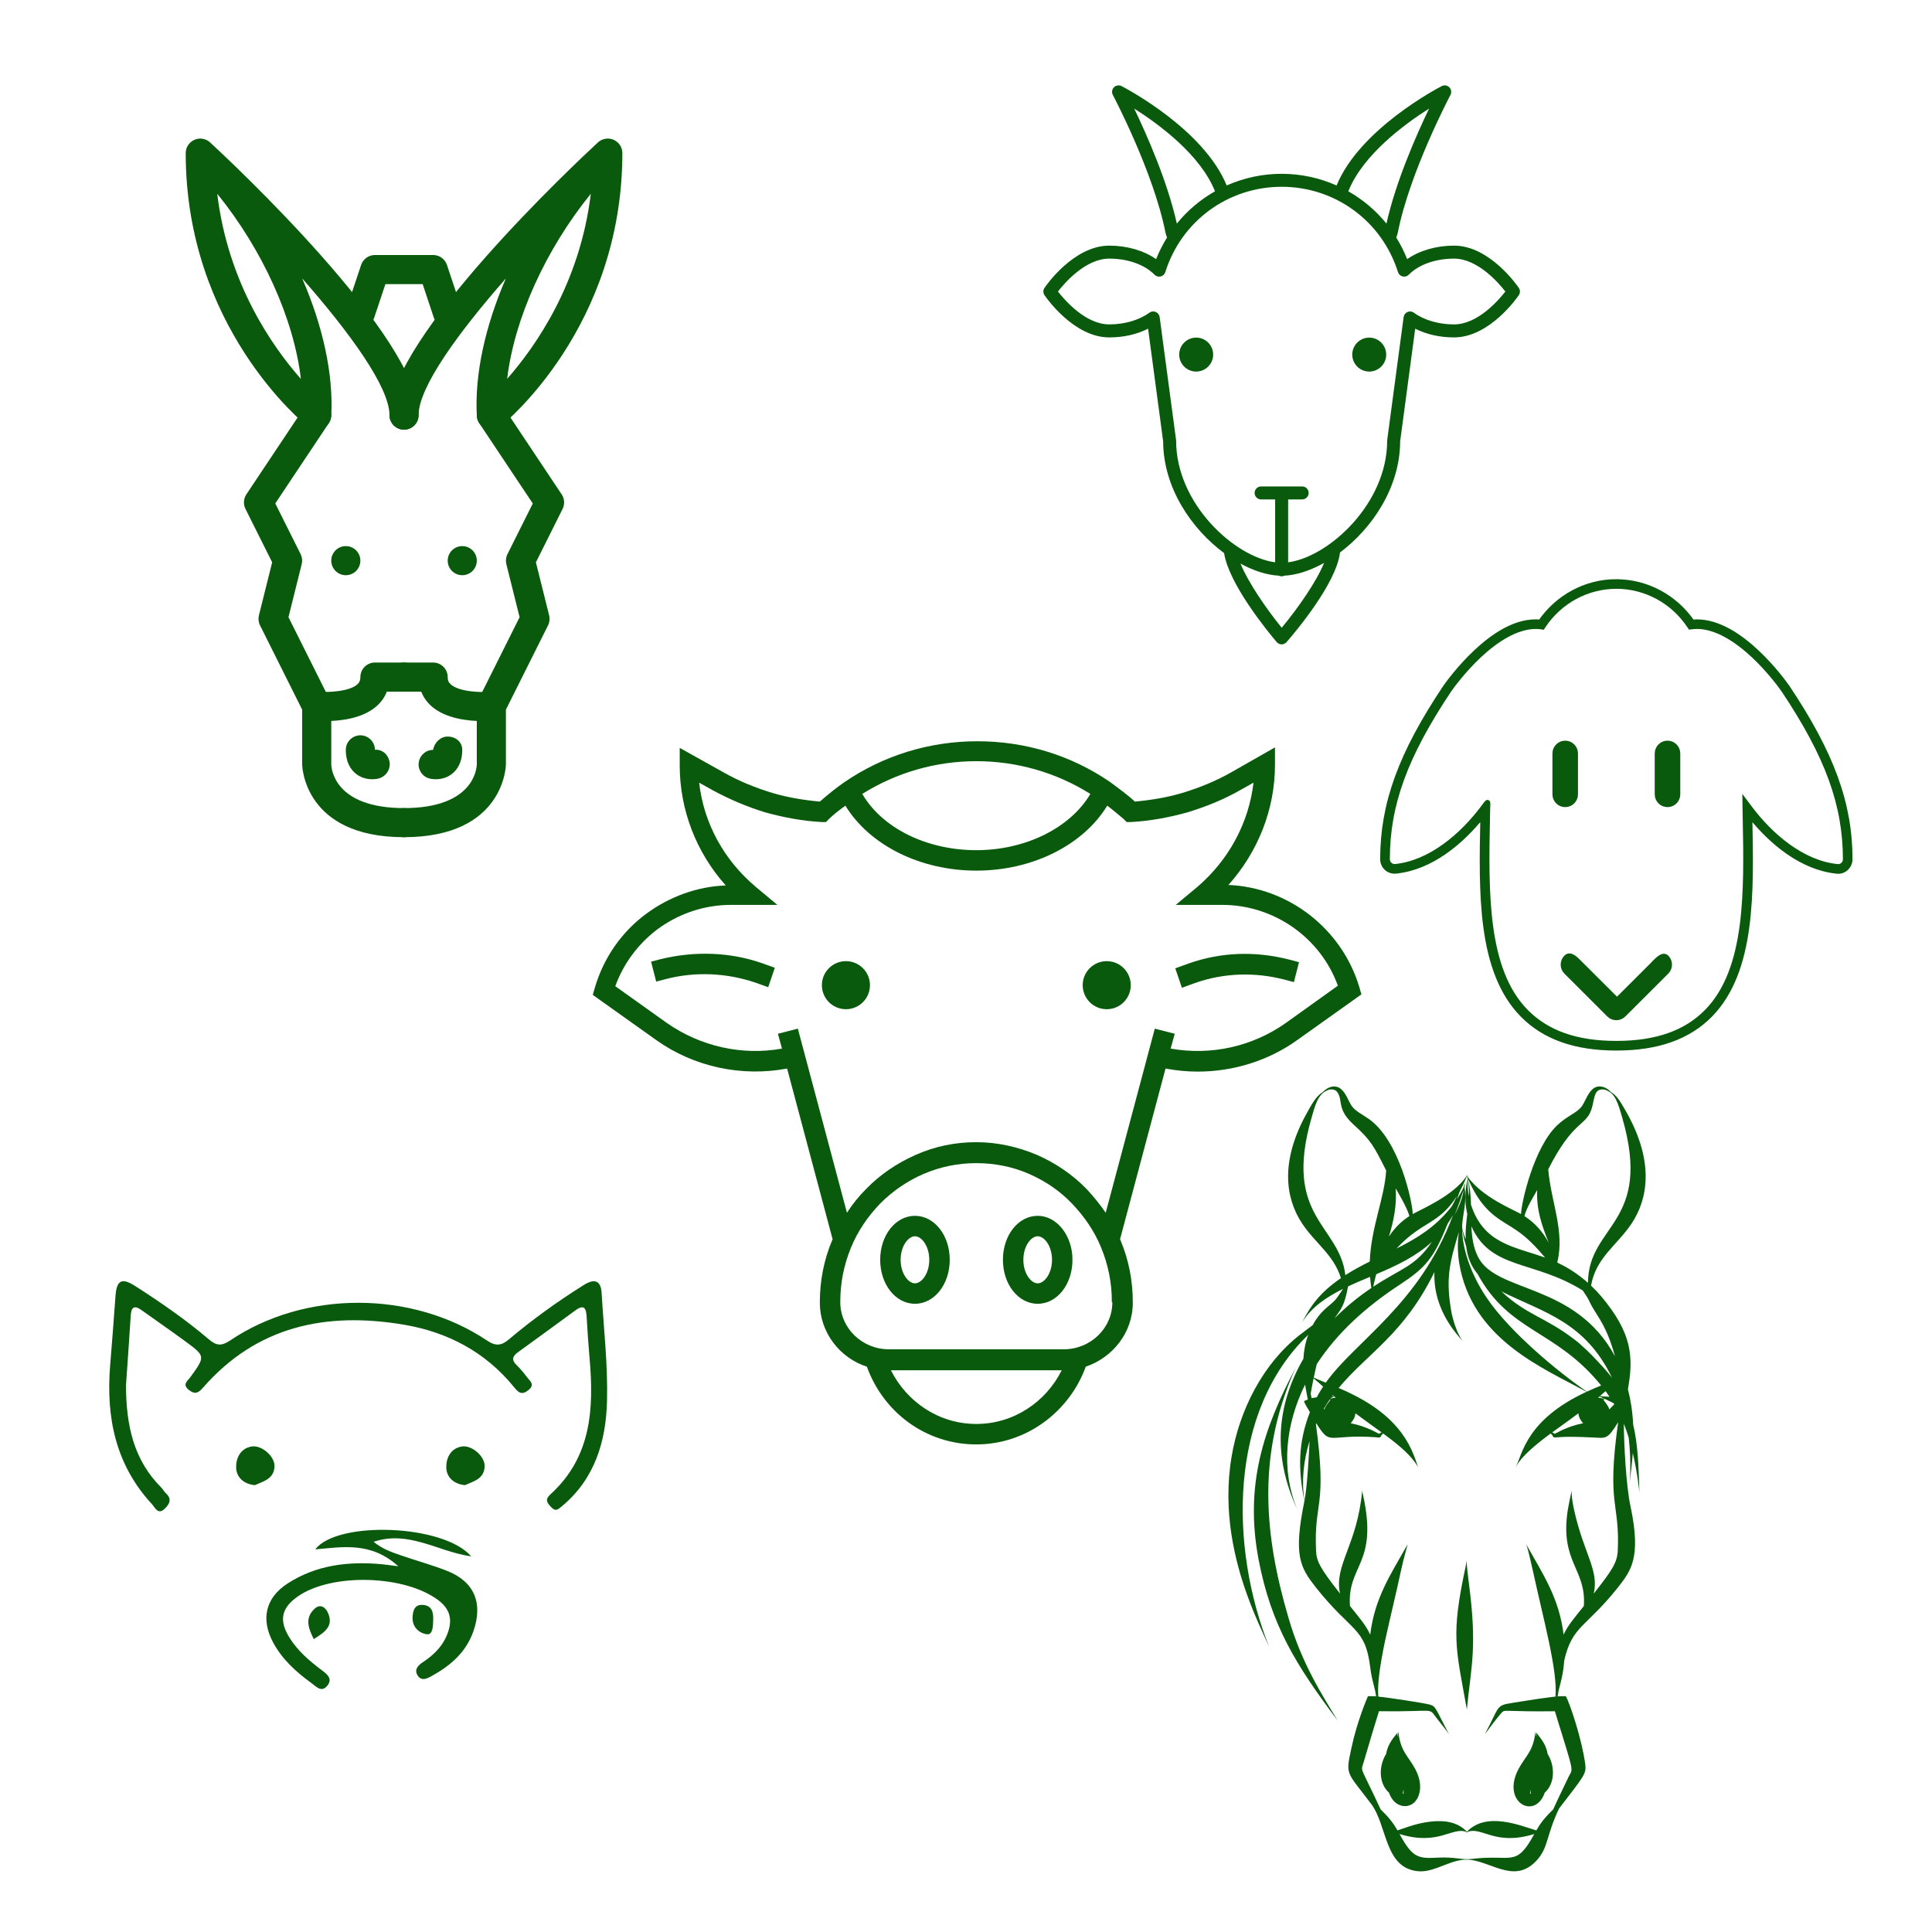<?xml version="1.0" encoding="UTF-8" standalone="no"?>
<svg
   xmlns:dc="http://purl.org/dc/elements/1.1/"
   xmlns:cc="http://creativecommons.org/ns#"
   xmlns:rdf="http://www.w3.org/1999/02/22-rdf-syntax-ns#"
   xmlns:svg="http://www.w3.org/2000/svg"
   xmlns="http://www.w3.org/2000/svg"
   xmlns:sodipodi="http://sodipodi.sourceforge.net/DTD/sodipodi-0.dtd"
   xmlns:inkscape="http://www.inkscape.org/namespaces/inkscape"
   height="100"
   width="100"
   inkscape:version="1.0 (4035a4fb49, 2020-05-01)"
   sodipodi:docname="pourquoi.svg"
   id="svg106"
   xml:space="preserve"
   viewBox="0 0 100 100"
   version="1.1"
   fill="#000000"><defs
   id="defs110" /><sodipodi:namedview
   inkscape:document-rotation="0"
   inkscape:current-layer="svg106"
   inkscape:window-maximized="1"
   inkscape:window-y="-8"
   inkscape:window-x="-8"
   inkscape:cy="84"
   inkscape:cx="68.5"
   inkscape:zoom="1.4047619"
   showgrid="false"
   id="namedview108"
   inkscape:window-height="1017"
   inkscape:window-width="1920"
   inkscape:pageshadow="2"
   inkscape:pageopacity="0"
   guidetolerance="10"
   gridtolerance="10"
   objecttolerance="10"
   borderopacity="1"
   bordercolor="#666666"
   pagecolor="#ffffff" /><g
   id="g12"
   transform="translate(8.437,31.378)"><path
     id="path4"
     d="m 5273.1,2400.1 v -2 c 0,-2.8 -5,-4 -9.7,-4 -4.7,0 -9.7,1.3 -9.7,4 v 2 c 0,1.8 0.7,3.6 2,4.9 l 5,4.9 c 0.3,0.3 0.4,0.6 0.4,1 v 6.4 c 0,0.4 0.2,0.7 0.6,0.8 l 2.9,0.9 c 0.5,0.1 1,-0.2 1,-0.8 v -7.2 c 0,-0.4 0.2,-0.7 0.4,-1 l 5.1,-5 c 1.3,-1.3 2,-3.1 2,-4.9 z m -9.7,-0.1 c -4.8,0 -7.4,-1.3 -7.5,-1.8 0.1,-0.5 2.7,-1.8 7.5,-1.8 4.8,0 7.3,1.3 7.5,1.8 -0.2,0.5 -2.7,1.8 -7.5,1.8 z" /><path
     id="path6"
     d="m 5268.4,2410.3 c -0.6,0 -1,0.4 -1,1 0,0.6 0.4,1 1,1 h 4.3 c 0.6,0 1,-0.4 1,-1 0,-0.6 -0.4,-1 -1,-1 z" /><path
     id="path8"
     d="m 5272.7,2413.7 h -4.3 c -0.6,0 -1,0.4 -1,1 0,0.6 0.4,1 1,1 h 4.3 c 0.6,0 1,-0.4 1,-1 0,-0.6 -0.4,-1 -1,-1 z" /><path
     id="path10"
     d="m 5272.7,2417 h -4.3 c -0.6,0 -1,0.4 -1,1 0,0.6 0.4,1 1,1 h 4.3 c 0.6,0 1,-0.4 1,-1 0,-0.5 -0.4,-1 -1,-1 z" /></g><g
   id="g100"
   fill="#0a5a0e"
   transform="matrix(0.807,0,0,0.807,-3.671,-4.896)"><g
     id="g28"
     transform="matrix(0.328,0,0,0.328,40.929,49.903)"><path
       id="path14"
       d="m 154.9,59.4 c -3.4,-11.4 -13.8,-19.5 -25.6,-20 5.8,-6.5 9.1,-14.8 9.1,-23.5 v -3.4 l -8.6,4.9 c -3,1.7 -6.2,3 -9.5,4 -3,0.9 -6.1,1.4 -9.3,1.7 -1.5,-1.4 -3.2,-2.6 -4.8,-3.8 -7.7,-5.3 -16.7,-8 -26,-8 -9.4,0 -18.4,2.8 -26,8 -1.6,1.1 -3.2,2.4 -4.8,3.8 -3.2,-0.3 -6.3,-0.8 -9.3,-1.7 -3.3,-1 -6.5,-2.3 -9.5,-4 L 22,12.6 V 16 c 0,8.7 3.2,17 9,23.5 C 25.4,39.7 20,41.7 15.5,45 10.6,48.6 7.1,53.7 5.4,59.5 L 5,60.9 17.5,69.8 C 24.7,74.9 34,77 43,75.3 l 8.9,33.4 c 0,0.1 -0.1,0.1 -0.1,0.2 -1.6,3.8 -2.4,7.9 -2.4,12.1 v 0.1 c 0,5.8 3.9,10.8 9.2,12.5 3.2,8.9 11.5,15.2 21.4,15.2 9.8,0 18.2,-6.4 21.4,-15.2 5.3,-1.8 9.2,-6.7 9.2,-12.5 V 121 c 0,-4.2 -0.8,-8.3 -2.4,-12.1 0,-0.1 0,-0.1 -0.1,-0.2 L 117,75.3 c 2.1,0.4 4.2,0.6 6.3,0.6 6.9,0 13.8,-2.1 19.5,-6.2 l 12.5,-8.9 z M 80,15.2 c 7.9,0 15.6,2.2 22.3,6.4 -3.9,6.6 -12.6,11 -22.3,11 -9.7,0 -18.4,-4.3 -22.3,-11 6.7,-4.2 14.4,-6.4 22.3,-6.4 z m 0,129.6 c -7.3,0 -13.6,-4.3 -16.7,-10.5 h 33.4 c -3.1,6.2 -9.4,10.5 -16.7,10.5 z M 106.6,121 c 0,5.1 -4.3,9.2 -9.5,9.2 H 62.9 c -5.2,0 -9.5,-4.1 -9.5,-9.2 v -0.1 c 0,-3.7 0.7,-7.2 2.1,-10.6 1.3,-3.2 3.3,-6.1 5.7,-8.6 2.5,-2.5 5.3,-4.4 8.5,-5.8 3.3,-1.4 6.7,-2.1 10.3,-2.1 3.6,0 7.1,0.7 10.3,2.1 3.2,1.4 6,3.3 8.4,5.8 2.4,2.5 4.4,5.4 5.7,8.6 1.4,3.4 2.1,6.9 2.1,10.6 v 0.1 z m 33.9,-54.6 c -6.5,4.6 -14.6,6.4 -22.5,5 l 0.8,-2.9 -3.9,-1 -9.6,36 c -1.1,-1.6 -2.3,-3.1 -3.7,-4.6 C 98.8,96 95.5,93.8 91.9,92.2 88.1,90.6 84.1,89.7 80,89.7 c -4.1,0 -8.1,0.8 -11.9,2.5 -3.6,1.6 -6.9,3.8 -9.7,6.7 -1.4,1.4 -2.6,2.9 -3.7,4.6 l -9.6,-36 -3.9,1 0.8,2.9 C 34.2,72.8 26.1,71 19.5,66.4 L 9.4,59.2 C 11,54.8 13.8,51 17.6,48.1 21.8,45 26.8,43.3 32,43.3 h 9.1 L 36.9,39.8 C 30.6,34.5 26.7,27.3 25.8,19.4 l 2.5,1.4 c 3.3,1.8 6.8,3.3 10.4,4.4 3.6,1 7.3,1.7 11.1,1.9 h 0.8 l 0.6,-0.6 c 1,-1 2.1,-1.8 3.2,-2.6 4.7,7.7 14.6,12.7 25.6,12.7 11,0 20.9,-5 25.6,-12.7 1.1,0.8 2.1,1.7 3.2,2.6 l 0.6,0.6 h 0.8 c 3.8,-0.2 7.5,-0.9 11.1,-1.9 3.6,-1.1 7.1,-2.5 10.4,-4.4 l 2.5,-1.4 c -0.9,7.8 -4.8,15.1 -11,20.4 l -4.2,3.5 h 9.1 c 10.1,0 19.2,6.4 22.6,15.8 z" /><path
       id="path16"
       d="m 121.4,54.8 -2.5,0.9 1.3,3.8 2.5,-0.9 c 5.6,-2 11.7,-2.2 17.5,-0.7 l 1.9,0.5 1,-3.9 -1.9,-0.5 c -6.6,-1.7 -13.4,-1.5 -19.8,0.8 z" /><path
       id="path18"
       d="m 18.3,53.9 -1.9,0.5 1,3.9 1.9,-0.5 c 5.8,-1.5 11.9,-1.2 17.5,0.7 l 2.5,0.9 1.3,-3.8 -2.5,-0.9 C 31.8,52.5 24.9,52.3 18.3,53.9 Z" /><path
       id="path20"
       d="m 68,104.1 c -3.8,0 -6.8,3.8 -6.8,8.6 0,4.8 3,8.6 6.8,8.6 3.8,0 6.8,-3.8 6.8,-8.6 0,-4.8 -3,-8.6 -6.8,-8.6 z m 0,13.2 c -1.3,0 -2.8,-1.9 -2.8,-4.6 0,-2.7 1.5,-4.6 2.8,-4.6 1.3,0 2.8,1.9 2.8,4.6 0,2.7 -1.5,4.6 -2.8,4.6 z" /><path
       id="path22"
       d="m 92,104.1 c -3.8,0 -6.8,3.8 -6.8,8.6 0,4.8 3,8.6 6.8,8.6 3.8,0 6.8,-3.8 6.8,-8.6 0,-4.8 -3.1,-8.6 -6.8,-8.6 z m 0,13.2 c -1.3,0 -2.8,-1.9 -2.8,-4.6 0,-2.7 1.5,-4.6 2.8,-4.6 1.3,0 2.8,1.9 2.8,4.6 0,2.7 -1.5,4.6 -2.8,4.6 z" /><circle
       id="circle24"
       r="4.7"
       cy="59"
       cx="54.5" /><circle
       id="circle26"
       r="4.7"
       cy="59"
       cx="105.5" /></g><g
     id="g38"
     stroke="#0a5a0e"
     transform="matrix(1.815,0,0,1.815,87.693,-451.31)"><path
       id="path30"
       style="font-variant-ligatures:normal;font-variant-position:normal;font-variant-caps:normal;font-variant-numeric:normal;font-variant-alternates:normal;font-feature-settings:normal;text-indent:0;text-decoration:none;text-decoration-line:none;text-decoration-style:solid;text-decoration-color:#000000;text-transform:none;text-orientation:mixed;white-space:normal;shape-padding:0;isolation:auto;mix-blend-mode:normal"
       stroke-width="0.17"
       solid-color="#000000"
       shape-rendering="auto"
       image-rendering="auto"
       dominant-baseline="auto"
       color-rendering="auto"
       color="#000000"
       d="m 11.309,272.55 c -1.076,0 -2.077,0.543 -2.686,1.431 -0.054,-0.006 -0.108,-0.011 -0.164,-0.011 -0.783,0 -1.536,0.527 -2.119,1.075 -0.583,0.548 -0.996,1.122 -1.082,1.246 l -3.4e-4,6.6e-4 -6.63e-4,6.6e-4 c -1.563,2.341 -2.209,4.109 -2.209,6.07 0,0.122 0.052,0.235 0.139,0.316 l 6.63e-4,3.3e-4 3.399e-4,3.4e-4 c 0.09,0.081 0.211,0.119 0.329,0.107 1.236,-0.128 2.308,-1.016 3.072,-1.977 -3.911e-4,0.019 -9.351e-4,0.038 -0.001,0.058 -0.054,2.663 -0.123,5.439 1.401,6.994 h 3.4e-4 c 0.778,0.792 1.871,1.177 3.32,1.177 1.448,0 2.542,-0.384 3.32,-1.175 1.522,-1.556 1.454,-4.329 1.4,-6.992 v -6.6e-4 c -3.4e-4,-0.02 -6.8e-4,-0.04 -0.001,-0.06 0.764,0.961 1.836,1.85 3.071,1.978 0.122,0.015 0.242,-0.025 0.33,-0.107 l 3.39e-4,-3.4e-4 c 0.086,-0.081 0.14,-0.193 0.14,-0.316 0,-1.963 -0.645,-3.732 -2.213,-6.078 l -6.79e-4,-9.4e-4 -3.4e-4,-6.7e-4 c -0.084,-0.12 -0.497,-0.694 -1.079,-1.24 -0.583,-0.547 -1.336,-1.074 -2.119,-1.074 -0.054,0 -0.108,0.006 -0.163,0.011 -0.609,-0.886 -1.61,-1.43 -2.686,-1.43 z m 0,0.17 c 1.036,0 2.005,0.529 2.579,1.395 l 0.029,0.043 0.052,-0.006 c 0.069,-0.008 0.13,-0.013 0.189,-0.013 0.705,0 1.434,0.495 2.002,1.028 0.568,0.533 0.974,1.097 1.056,1.213 1.558,2.332 2.184,4.058 2.184,5.984 0,0.074 -0.03,0.14 -0.085,0.191 -8.2e-5,8e-5 -1.7e-4,-7e-5 -3.4e-4,0 -0.053,0.049 -0.122,0.072 -0.195,0.063 l -10e-4,-3.4e-4 h -0.001 c -1.241,-0.127 -2.36,-1.086 -3.111,-2.095 l -0.157,-0.21 0.004,0.263 c 0.001,0.1 0.004,0.197 0.005,0.296 v 6.8e-4 c 0.054,2.663 0.098,5.389 -1.351,6.87 -6.1e-5,7e-5 -3.41e-4,-6e-5 -3.41e-4,0 -6.1e-5,7e-5 6.1e-5,2.7e-4 0,3.4e-4 -0.741,0.754 -1.781,1.124 -3.198,1.124 -1.419,0 -2.457,-0.371 -3.198,-1.126 -1.45,-1.48 -1.406,-4.208 -1.352,-6.871 0.002,-0.099 0.004,-0.196 0.006,-0.295 0.013,-0.297 0.019,-0.283 -0.153,-0.053 -0.752,1.008 -1.87,1.965 -3.111,2.094 h -3.4e-4 c -0.07,0.008 -0.143,-0.016 -0.196,-0.063 -0.054,-0.051 -0.085,-0.117 -0.085,-0.191 0,-1.924 0.627,-3.649 2.18,-5.974 l 0.001,-9.5e-4 c 0.082,-0.118 0.49,-0.684 1.058,-1.218 0.569,-0.534 1.298,-1.029 2.003,-1.029 0.065,0 0.126,0.004 0.188,0.013 l 0.053,0.008 0.03,-0.045 c 0.574,-0.868 1.542,-1.395 2.578,-1.395 z" /><path
       id="path32"
       stroke-width="0.181"
       d="m 9.502,280.43 c -0.2,0 -0.361,-0.161 -0.361,-0.361 v -1.446 c 0,-0.199 0.162,-0.361 0.361,-0.361 0.199,0 0.361,0.163 0.361,0.361 v 1.446 c 0,0.2 -0.163,0.361 -0.361,0.361 z" /><path
       id="path34"
       stroke-width="0.181"
       d="m 13.117,280.43 c -0.199,0 -0.361,-0.161 -0.361,-0.361 v -1.446 c 0,-0.199 0.163,-0.361 0.361,-0.361 0.199,0 0.361,0.163 0.361,0.361 v 1.446 c 0,0.2 -0.163,0.361 -0.361,0.361 z" /><path
       id="path36"
       stroke-width="0.181"
       d="m 11.309,287.96 c -0.093,0 -0.185,-0.035 -0.256,-0.106 l -1.514,-1.512 c -0.142,-0.14 -0.142,-0.369 -7.228e-4,-0.511 0.141,-0.141 0.324,0.048 0.464,0.189 l 1.33,1.327 1.236,-1.233 c 0.14,-0.141 0.37,-0.424 0.511,-0.283 0.141,0.141 0.141,0.37 -7.22e-4,0.511 l -1.515,1.512 c -0.069,0.07 -0.162,0.106 -0.254,0.106 z" /></g><g
     id="g48"
     transform="matrix(0.278,0,0,0.278,66.746,9.197)"><g
       id="g46"
       fill="#0a5a0e"><path
         id="path40"
         d="m 126.68,55.16 c -0.268,-0.398 -6.676,-9.749 -14.951,-9.749 -4.107,0 -7.984,1.14 -10.807,3.118 -0.693,-1.765 -1.551,-3.427 -2.525,-5 0.16,-0.359 0.293,-0.734 0.371,-1.137 2.754,-13.979 12.049,-31.574 12.143,-31.75 0.307,-0.579 0.203,-1.291 -0.258,-1.758 -0.461,-0.467 -1.17,-0.579 -1.754,-0.28 -0.953,0.492 -18.922,9.905 -24.258,22.927 -3.898,-1.729 -8.189,-2.692 -12.678,-2.692 -4.488,0 -8.78,0.963 -12.679,2.692 C 53.948,18.51 35.981,9.097 35.026,8.604 34.441,8.305 33.733,8.417 33.272,8.884 c -0.461,0.467 -0.564,1.179 -0.257,1.758 0.093,0.176 9.389,17.771 12.142,31.75 0.079,0.402 0.212,0.777 0.371,1.137 -0.974,1.573 -1.832,3.235 -2.525,5 -2.822,-1.979 -6.698,-3.118 -10.807,-3.118 -8.274,0 -14.683,9.351 -14.951,9.749 -0.343,0.507 -0.343,1.171 0,1.678 0.269,0.398 6.677,9.749 14.951,9.749 3.28,0 6.379,-0.705 8.954,-2.014 l 3.471,25.98 c 0.04,10.755 6.555,20.229 14.064,25.797 1.115,7.173 10.052,18.071 12.133,20.526 0.283,0.334 0.697,0.527 1.135,0.53 h 0.01 c 0.434,0 0.846,-0.188 1.131,-0.516 2.18,-2.508 11.484,-13.582 12.336,-20.685 7.43,-5.585 13.834,-14.989 13.875,-25.653 l 3.471,-25.98 c 2.574,1.309 5.674,2.014 8.953,2.014 8.275,0 14.684,-9.351 14.951,-9.749 0.344,-0.506 0.344,-1.17 0,-1.677 z M 105.975,13.795 c -2.867,5.963 -7.656,16.769 -9.832,26.532 -2.447,-3.023 -5.436,-5.543 -8.799,-7.447 3.34,-8.408 12.965,-15.495 18.631,-19.085 z M 37.948,13.791 c 5.668,3.587 15.299,10.673 18.636,19.087 -3.364,1.904 -6.353,4.424 -8.801,7.449 -2.177,-9.766 -6.966,-20.575 -9.835,-26.536 z m 34.029,119.78 c -3.683,-4.542 -7.721,-10.463 -9.507,-14.799 3.048,1.666 6.106,2.646 8.842,2.783 0.198,0.096 0.417,0.154 0.651,0.154 0.234,0 0.453,-0.059 0.651,-0.154 2.822,-0.141 5.99,-1.178 9.135,-2.94 -1.746,4.306 -5.985,10.394 -9.772,14.956 z m 39.752,-69.986 c -3.531,0 -6.904,-0.983 -9.252,-2.699 -0.426,-0.313 -0.986,-0.375 -1.473,-0.169 -0.486,0.208 -0.828,0.657 -0.898,1.182 l -3.787,28.354 c -0.01,0.065 -0.014,0.132 -0.014,0.198 0,14.469 -13.443,26.786 -22.842,28.021 v -14.504 h 3.234 c 0.828,0 1.5,-0.672 1.5,-1.5 0,-0.828 -0.672,-1.5 -1.5,-1.5 h -9.469 c -0.828,0 -1.5,0.672 -1.5,1.5 0,0.828 0.672,1.5 1.5,1.5 h 3.234 v 14.504 C 61.064,117.237 47.62,104.919 47.62,90.451 c 0,-0.066 -0.005,-0.133 -0.014,-0.198 L 43.819,61.898 c -0.069,-0.524 -0.411,-0.974 -0.897,-1.182 -0.189,-0.08 -0.39,-0.12 -0.589,-0.12 -0.313,0 -0.624,0.098 -0.885,0.289 -2.348,1.716 -5.72,2.699 -9.252,2.699 -5.396,0 -10.178,-5.454 -11.842,-7.588 1.664,-2.134 6.445,-7.588 11.842,-7.588 4.26,0 8.158,1.385 10.428,3.705 0.368,0.377 0.912,0.532 1.421,0.41 0.514,-0.123 0.924,-0.506 1.082,-1.009 3.703,-11.771 14.487,-19.679 26.836,-19.679 12.348,0 23.133,7.908 26.836,19.679 0.158,0.503 0.568,0.886 1.082,1.009 0.51,0.12 1.051,-0.033 1.42,-0.41 2.27,-2.32 6.168,-3.705 10.428,-3.705 5.398,0 10.18,5.457 11.844,7.589 -1.658,2.135 -6.428,7.588 -11.844,7.588 z" /><circle
         id="circle42"
         r="3.917"
         cy="70.549"
         cx="52.245" /><circle
         id="circle44"
         r="3.917"
         cy="70.549"
         cx="92.172" /></g></g><g
     id="g62"
     stroke-width="0.265"
     fill-rule="evenodd"
     clip-rule="evenodd"
     transform="matrix(1.242,0,0,1.242,71.838,-285.15)"><path
       id="path50"
       d="m -47.672,306.02 c 0.006,2.082 0.405,3.862 1.829,5.28 0.086,0.085 0.138,0.206 0.229,0.286 0.36,0.318 0.152,0.612 -0.085,0.825 -0.329,0.297 -0.479,-0.095 -0.638,-0.267 -1.88,-2.033 -2.37,-4.488 -2.153,-7.156 0.097,-1.19 0.191,-2.381 0.275,-3.572 0.058,-0.832 0.317,-0.981 1.031,-0.522 1.316,0.844 2.604,1.733 3.795,2.748 0.388,0.332 0.65,0.355 1.102,0.051 3.849,-2.594 9.387,-2.587 13.265,0.011 0.452,0.303 0.744,0.258 1.122,-0.061 1.219,-1.03 2.513,-1.959 3.865,-2.808 0.519,-0.325 0.885,-0.283 0.926,0.418 0.11,1.865 0.327,3.735 0.277,5.596 -0.056,2.057 -0.626,3.987 -2.316,5.399 -0.225,0.188 -0.343,0.301 -0.581,0.043 -0.215,-0.232 -0.311,-0.386 -0.016,-0.655 2.114,-1.926 2.242,-4.429 2.012,-7.033 -0.062,-0.702 -0.108,-1.405 -0.149,-2.108 -0.024,-0.416 -0.101,-0.703 -0.58,-0.353 -0.99,0.723 -1.978,1.45 -2.971,2.165 -0.287,0.207 -0.336,0.399 -0.068,0.661 0.197,0.192 0.376,0.405 0.54,0.626 0.149,0.2 0.432,0.379 0.066,0.671 -0.346,0.275 -0.515,0.116 -0.735,-0.155 -1.479,-1.822 -3.439,-2.851 -5.709,-3.231 -3.978,-0.666 -7.564,0.061 -10.347,3.248 -0.249,0.285 -0.422,0.373 -0.736,0.127 -0.37,-0.29 -0.06,-0.476 0.083,-0.674 0.768,-1.065 0.777,-1.07 -0.279,-1.846 -0.74,-0.544 -1.499,-1.064 -2.245,-1.6 -0.377,-0.271 -0.537,-0.169 -0.564,0.281 -0.077,1.254 -0.169,2.506 -0.245,3.604 z" /><path
       id="path52"
       d="m -33.608,315.36 c -1.414,-1.281 -2.87,-0.996 -4.29,-0.874 1.129,-1.488 6.631,-1.302 8.054,0.362 -0.922,-0.135 -1.698,-0.479 -2.507,-0.704 -0.791,-0.22 -1.602,-0.36 -2.534,-0.049 0.463,0.377 0.927,0.531 1.382,0.689 0.806,0.283 1.636,0.503 2.428,0.818 1.402,0.558 1.853,1.673 1.34,3.124 -0.381,1.08 -1.179,1.762 -2.141,2.296 -0.247,0.138 -0.531,0.285 -0.732,-0.02 -0.195,-0.297 0.014,-0.524 0.259,-0.684 0.605,-0.397 1.089,-0.888 1.32,-1.594 0.216,-0.661 0.064,-1.174 -0.508,-1.609 -1.724,-1.308 -5.505,-1.424 -7.263,-0.198 -0.849,0.593 -0.983,1.235 -0.431,2.124 0.428,0.689 1.034,1.206 1.674,1.687 0.281,0.211 0.583,0.449 0.266,0.817 -0.294,0.342 -0.565,0.02 -0.79,-0.144 -0.799,-0.579 -1.528,-1.234 -2,-2.122 -0.635,-1.197 -0.382,-2.296 0.754,-3.031 1.478,-0.957 3.132,-1.153 4.849,-0.997 0.207,0.019 0.413,0.051 0.869,0.108 z" /><path
       id="path54"
       d="m -41.018,311.17 c -0.593,-0.059 -0.963,-0.421 -0.966,-0.932 -0.003,-0.467 0.22,-0.967 0.801,-1.065 0.516,-0.086 1.197,0.509 1.181,1.02 -0.021,0.659 -0.573,0.776 -1.016,0.977 z" /><path
       id="path56"
       d="m -30.166,311.17 c -0.593,-0.059 -0.963,-0.421 -0.966,-0.932 -0.003,-0.467 0.22,-0.967 0.801,-1.065 0.516,-0.086 1.197,0.509 1.181,1.02 -0.021,0.659 -0.573,0.776 -1.016,0.977 z" /><path
       id="path58"
       d="m -37.975,319.12 c -0.281,-0.563 -0.482,-1.104 0.062,-1.584 0.283,-0.25 0.545,-0.054 0.666,0.215 0.33,0.731 -0.208,1.031 -0.727,1.369 z" /><path
       id="path60"
       d="m -31.808,318.14 c -0.004,0.299 -0.02,0.766 -0.317,0.73 -0.394,-0.047 -0.778,-0.36 -0.747,-0.895 0.019,-0.334 0.107,-0.641 0.51,-0.622 0.486,0.022 0.576,0.378 0.554,0.787 z" /></g><g
     id="g74"
     transform="matrix(0.23,0,0,0.23,62.792,66.997)"><path
       id="path64"
       d="m 118.73,97.99 c -1.406,1.384 -3.857,2.78 -5.894,6.626 -1.124,0.842 -2.339,1.736 -3.628,2.745 -10.168,7.905 -16.797,20.868 -18.975,33.831 -1.301,7.601 -1.081,14.996 -0.108,21.517 0.992,6.537 2.668,12.244 4.338,16.907 2.283,6.365 4.509,10.869 6.226,14.728 -11.122,-27.978 -11.307,-65.733 10.905,-87.031 -0.83,2.209 -1.221,4.405 -1.351,6.669 -7.617,13.198 -8.579,27.15 -1.756,41.922 -4.637,-11.17 -3.193,-23.759 2.22,-34.705 0.338,2.078 0.49,2.715 0.763,4.158 -0.328,0.134 -0.663,0.274 -1.008,0.42 -0.242,0.209 1.243,2.452 1.593,3.108 -3.325,8.51 -3.312,16.02 -1.533,24.79 -3.123,15.307 -1.189,18.451 3.189,24.089 9.987,12.575 13.759,11.011 15.148,22.17 0.526,4.17 1.327,5.558 1.652,8.21 -0.665,-0.066 -0.602,-0.054 -2.264,-0.05 -0.171,0.295 -3.065,7.085 -4.616,14.448 -1.628,7.647 -1.518,6.325 5.417,15.472 4.704,6.105 3.674,18.224 13.419,18.909 4.853,0.321 9.553,-4.047 14.771,-3.136 6.283,1.052 12.313,6.51 18.177,-0.031 3.19,-3.594 2.502,-6.732 6.116,-14.336 7.11,-9.237 7.629,-9.693 7.311,-12.308 -0.859,-6.689 -4.248,-16.986 -5.427,-19.017 -1.538,-0.004 -1.552,-0.021 -2.264,0.05 0.38,-3.109 1.428,-4.661 1.834,-10.054 2.274,-9.779 6.02,-9.062 14.965,-20.326 3.541,-4.561 6.579,-8.119 3.52,-22.554 -1.248,-5.736 -1.827,-17.25 -1.883,-23.114 0.531,1.329 0.982,2.634 1.367,3.893 0.834,7.241 0.229,12.657 0.227,12.731 0.403,-3.25 0.701,-5.43 0.915,-8.441 1.346,5.796 1.833,10.942 1.844,11.017 -0.218,-7.079 -0.381,-13.231 -1.742,-18.983 -0.191,-3.737 -0.692,-6.845 -1.465,-9.822 1.622,-9.037 1.14,-15.67 -7.397,-25.846 -0.828,-0.984 -1.794,-2.012 -2.887,-3.043 1.396,-7.841 7.13,-11.109 11.292,-17.276 4.787,-7.185 6.016,-17.309 -0.894,-30.153 -0.728,-1.34 -1.421,-2.513 -2.053,-3.548 -0.702,-1.143 -1.581,-2.285 -2.756,-2.97 -0.875,-0.923 -1.846,-1.564 -3.182,-1.594 -2.733,-0.098 -3.785,3.783 -4.878,5.38 -1.329,1.999 -4.112,2.706 -7.011,5.486 -6.462,6.178 -9.959,21.485 -10.038,24.714 -2.556,-1.439 -10.509,-4.585 -14.748,-10.207 0.056,-0.363 0.083,-0.536 0.096,-0.616 -0.017,0.076 -0.055,0.24 -0.13,0.572 -0.113,-0.151 -0.202,-0.279 -0.277,-0.394 0.144,-0.333 0.174,-0.374 0.21,-0.449 -0.047,0.074 -0.279,0.444 -0.233,0.37 -0.014,-0.052 -0.024,-0.082 -0.024,-0.082 0.005,0.016 0.014,0.049 0.023,0.083 -0.004,0.006 -0.011,0.016 -0.016,0.023 -0.025,-0.04 0.092,0.146 -0.248,-0.393 0.035,0.075 0.078,0.141 0.21,0.448 -3.65,5.54 -12.951,9.441 -15.06,10.638 -0.087,-3.46 -3.732,-20.46 -12.174,-26.466 -1.948,-1.366 -3.892,-2.249 -4.875,-3.725 -0.917,-1.34 -1.555,-3.606 -3.109,-4.798 -1.168,-0.915 -3.155,-0.882 -4.951,1.012 -1.797,1.049 -3.036,3.255 -4.808,6.519 -6.922,12.866 -5.685,22.961 -0.894,30.153 3.822,5.664 8.757,8.672 10.78,15.173 -5.96,4.134 -8.426,7.686 -10.85,12.383 2.649,-4.334 6.834,-7.063 11.441,-9.379 -1.789,2.689 -1.962,2.895 -2.564,3.486 z m 11.216,-5.18 0.004,0.007 -0.004,-0.008 c 0.264,-1.198 0.555,-2.151 0.623,-2.396 5.654,-2.394 11.04,-4.918 15.509,-9.032 -4.638,6.905 -8.418,7.279 -16.348,12.516 0.07,-0.41 0.128,-0.692 0.215,-1.088 z m 25.025,-27.751 c 0.015,0.278 0.024,0.695 0.015,0.978 -0.604,1.301 -1.145,2.227 -1.919,3.414 1.408,-3.901 0.487,-1.276 1.904,-4.392 z m 1.099,-1.351 c -0.02,-0.071 -0.041,-0.145 -0.058,-0.206 0.022,0.052 0.045,0.105 0.069,0.161 -0.004,0.015 -0.007,0.029 -0.011,0.045 z m 0.034,0.342 c 0.303,1.56 0.329,3.14 0.266,4.657 -0.325,-1.603 -0.4,-3.473 -0.266,-4.657 z m 32.03,30.906 c 0.377,0.604 0.833,1.198 1.228,1.861 0.65,1.1 0.674,1.377 1.368,2.602 1.891,3.369 4.075,5.559 6.407,13.887 -11.202,-20.683 -33.149,-17.518 -38.215,-27.751 -1.315,-2.589 -1.714,-5.602 -1.844,-8.507 5.448,12.237 17.387,9.373 31.056,17.909 z m -2.139,13.794 c -8.536,-6.557 -13.264,-6.755 -20.532,-13.525 11.825,5.901 23.284,8.415 30.85,24.086 -0.919,-1.311 -6.423,-7.567 -10.319,-10.561 z m 9.615,15.849 c -0.798,-0.041 -1.891,-0.097 -2.682,-0.193 0.557,-0.479 1.078,-0.936 1.573,-1.373 0.385,0.52 0.755,1.042 1.109,1.566 z m -1.772,0.849 c 0.015,-0.012 0.031,-0.029 0.046,-0.039 -0.002,0.005 -0.014,0.018 -0.046,0.039 z m -6.91,3.762 c 0.121,1.307 0.706,2.002 1.298,2.775 -4.515,0.863 -7.33,2.72 -7.788,2.892 -0.038,-0.012 -0.077,0.051 -0.109,0.058 -0.026,-0.024 -0.055,-0.046 -0.088,-0.061 -0.032,-0.043 -0.069,-0.063 -0.117,-0.086 -0.096,-0.082 -0.431,-0.223 -0.509,-0.257 2.467,-1.798 4.704,-3.362 7.314,-5.32 z m 8.614,-1.087 c -0.118,-0.636 -0.538,-1.21 -1.656,-2.716 0,0 0.002,-0.002 0.004,-0.003 0.235,-0.185 0.397,-0.199 0.397,-0.199 -0.427,-0.096 -1.296,-0.352 -1.878,-0.357 0.131,-0.111 0.264,-0.223 0.392,-0.332 1.068,0.425 3.867,1.826 3.952,1.871 0.062,0.103 0.116,0.207 0.177,0.31 -0.143,0.086 -1.318,1.353 -1.387,1.427 z m -36.744,-37.79 c 8.932,16.429 21.724,15.391 34.469,31.112 -1.208,0.497 -2.547,1.059 -3.978,1.719 -7.584,-5.179 -21.458,-16.477 -28.02,-26.295 -4.561,-6.761 -6.71,-13.983 -6.743,-18.769 0.318,1.675 0.664,3.123 1.116,4.624 0.363,2.87 1.272,5.354 3.156,7.609 z m -3.895,-23.386 c -0.286,2.4 -1.39,4.793 -2.492,6.926 0.072,-0.302 0.912,-1.893 2.492,-6.926 z m -17.726,26.35 c 7.13,-4.71 9.384,-7.241 13.28,-16.962 0.565,-0.82 1.066,-1.628 1.504,-2.409 -9.202,24.825 -27.442,35.307 -35.482,46.736 -1.059,-0.429 -2.415,-0.974 -3.357,-1.414 0.606,-2.869 0.819,-3.635 0.849,-3.765 5.832,-8.947 14.013,-16.179 23.205,-22.186 z m -24.658,31.68 c -0.086,-0.441 -0.169,-0.851 -0.249,-1.245 0.209,-1.251 0.489,-2.745 0.811,-4.28 0.795,0.643 1.787,1.535 2.659,2.312 -1.053,1.603 -1.408,2.29 -1.774,2.977 -0.469,0.073 -1.186,0.183 -1.447,0.236 z m 5.263,0.432 c 0.015,0.011 0.03,0.027 0.046,0.039 -0.032,-0.021 -0.044,-0.034 -0.046,-0.039 z m 1.475,-0.561 c -0.378,0.003 -1.151,0.167 -1.476,0.26 0.04,-0.057 0.078,-0.113 0.119,-0.17 0.324,-0.149 0.559,-0.26 0.965,-0.422 0.127,0.109 0.261,0.222 0.392,0.332 z m -1.618,0.463 c 0.089,0.053 0.078,0.051 0.141,0.096 -0.405,0.698 -1.47,1.715 -1.656,2.716 -0.06,-0.065 -0.12,-0.127 -0.18,-0.192 0.961,-1.629 1.517,-2.363 1.696,-2.621 z m 7.099,3.899 c 2.597,1.949 4.843,3.519 7.314,5.32 -0.076,0.034 -0.412,0.173 -0.509,0.257 -0.048,0.023 -0.085,0.043 -0.117,0.086 -0.034,0.015 -0.062,0.036 -0.088,0.061 -0.032,-0.007 -0.071,-0.07 -0.109,-0.058 -0.3,-0.112 -3.404,-2.054 -7.788,-2.892 0.631,-0.823 1.179,-1.487 1.298,-2.775 z m -5.999,-4.805 c -0.145,0.018 -0.318,0.035 -0.503,0.051 0.073,-0.099 0.147,-0.197 0.221,-0.296 0.095,0.082 0.186,0.162 0.283,0.245 z m -8.202,29.214 c -0.88,-5.62 -0.237,-11.358 1.416,-16.673 -0.136,3.352 -0.66,12.929 -1.416,16.673 z m 20.186,54.322 c 0.024,0.077 0.05,0.157 0.073,0.23 -0.023,-0.002 -0.046,-0.005 -0.07,-0.007 -0.001,-0.076 -0.002,-0.143 -0.003,-0.223 z m 26.525,45.522 c -2.844,0.38 -4.63,-0.646 -9.905,-0.335 -5.164,0.28 -6.741,-0.091 -10.3,-6.603 10.96,3.394 14.735,-2.159 18.701,-0.559 -0.017,0.018 -0.162,0.157 -0.217,0.209 0,0 0.107,-0.078 0.307,-0.169 0.2,0.091 0.307,0.169 0.307,0.169 -0.054,-0.052 -0.199,-0.191 -0.217,-0.209 4.096,-1.653 7.626,3.991 18.701,0.559 -5.208,9.531 -6.145,5.556 -17.376,6.938 z m 23.693,-45.299 c -0.023,0.002 -0.046,0.005 -0.069,0.007 0.023,-0.073 0.048,-0.152 0.073,-0.229 -0.001,0.079 -0.002,0.146 -0.003,0.222 z m 16.96,-40.609 c -0.186,3.251 -1.464,5.298 -6.696,11.932 1.495,-6.643 -2.732,-10.999 -5.461,-23.25 -0.842,-3.78 -0.705,-5.385 -0.712,-5.469 -0.016,0.076 -0.934,4.474 -1.087,5.523 -2.209,14.413 5.225,16.326 4.5,26.652 -2.769,3.457 -4.528,5.503 -5.645,7.986 -1.244,-10.184 -5.686,-16.746 -10.432,-25.183 0.086,0.316 0.34,0.532 1.67,6.522 3.093,14.285 7.134,28.602 6.496,35.937 -0.655,0.061 -1.103,0.122 -1.085,0.12 -2.656,0.352 -4.473,0.577 -8.437,1.233 -7.619,1.293 -5.337,-6e-4 -10.166,9.134 0.057,-0.075 4.258,-5.837 5.066,-6.343 0.741,-0.458 2.007,0.095 14.41,-0.059 l 0.009,-0.012 c 0.01,-0.012 0.022,-0.044 0.026,-0.039 0.01,0.021 0.009,0.044 0.005,0.058 5.502,17.871 5.095,15.711 3.861,18.199 -2.245,4.607 -3.591,7.561 -4.34,9.178 -2.533,2.455 -3.632,3.991 -4.692,5.84 -4.609,-1.379 -13.898,-5.306 -19.357,0.363 -2.248,-2.334 -5.131,-3.046 -8.381,-2.938 -5.043,0.184 -8.869,1.945 -10.976,2.575 -1.359,-2.369 -2.665,-3.874 -4.692,-5.84 -5.959,-12.854 -5.559,-10.303 -4.721,-13.256 1.988,-6.86 3.027,-10.178 4.241,-14.122 -0.004,-0.014 -0.005,-0.037 0.005,-0.058 0.005,-0.005 0.016,0.028 0.026,0.039 l 0.009,0.012 c 16.541,0.205 13.501,-1.236 16.156,2.059 3.807,4.816 2.601,3.393 3.32,4.343 -3.631,-6.902 -3.573,-7.743 -5.267,-8.237 -1.716,-0.481 -11.877,-2.013 -14.421,-2.25 -0.495,-5.248 1.796,-15.364 2.961,-20.393 4.172,-17.704 2.873,-13.479 5.204,-22.066 -4.757,8.457 -9.174,14.893 -10.432,25.183 -1.165,-2.59 -3.12,-4.833 -5.645,-7.986 -0.803,-11.453 7.87,-11.647 3.698,-30.713 -0.096,-0.472 -0.189,-0.835 -0.227,-1.083 -0.045,-0.248 -0.058,-0.378 -0.058,-0.378 -1.373,15.233 -7.954,20.805 -6.173,28.72 -5.763,-7.306 -6.532,-9.058 -6.696,-11.932 -0.648,-13.96 3.174,-11.782 -0.039,-35.305 0.039,-0.087 0.076,-0.173 0.115,-0.26 4.101,6.555 2.963,2.968 16.457,3.882 1.154,0.094 0.833,0.166 1.423,-0.021 0.17,-0.248 0.086,-0.409 0.745,-1.019 3.021,2.214 6.864,5.149 8.98,8.172 0.29,0.414 0.497,0.748 0.619,0.983 0.129,0.232 0.186,0.359 0.186,0.359 0,0 -0.055,-0.127 -0.141,-0.377 -0.086,-0.26 -0.209,-0.631 -0.366,-1.106 -0.166,-0.48 -0.359,-1.079 -0.63,-1.761 -3.627,-9.458 -11.631,-14.965 -21.053,-18.963 8.249,-9.859 18.173,-14.943 26.709,-32.315 -0.425,11.277 7.286,18.299 7.86,19.245 -0.041,-0.074 -1.119,-1.619 -1.798,-3.534 -0.473,-1.166 -0.961,-2.861 -1.261,-4.219 -1.733,-9.613 -0.629,-13.909 2.03,-22.713 -0.438,3.052 -0.356,5.785 0.073,8.681 3.492,21.211 23.223,29.224 35.535,35.915 -16.761,7.744 -17.89,17.269 -19.798,21.147 0.305,-0.343 0.632,-2.805 9.785,-9.514 0.631,0.583 0.597,0.803 0.745,1.019 0.984,0.311 0.94,-0.425 11.461,0.115 3.249,0.192 3.714,0.432 6.612,-4.295 -3.307,23.422 0.516,22.26 -0.116,35.883 z m -7.392,-122.95 c 0.662,-1.889 0.679,-3.893 1.511,-5.021 0.635,-0.866 1.969,-0.841 2.964,-0.396 -0.244,-0.076 -0.322,-0.087 -0.579,-0.149 2.754,0.775 3.521,3.507 4.761,7.792 8.533,29.549 -9.493,29.674 -9.57,45.993 -2.68,-2.374 -5.413,-4.162 -8.475,-5.606 -0.022,-0.06 -0.046,-0.124 -0.069,-0.185 2.126,-8.67 -1.863,-17.103 -2.536,-25.872 6.864,-13.576 10.377,-11.986 11.992,-16.554 z m -15.082,22.353 c -0.245,5.654 1.37,10.027 3.236,14.688 -1.684,-3.043 -3.793,-5.511 -6.797,-7.439 0.65,-2.407 2.208,-4.852 3.561,-7.249 z m -5.754,11.229 c 3.062,2.062 5.601,4.8 7.97,7.6 -8.714,-3.11 -17.107,-3.844 -20.672,-14.751 -0.057,-2.357 -0.227,-4.843 -0.848,-7.142 0.004,-0.035 0.008,-0.073 0.013,-0.106 4.303,9.985 9.203,11.38 13.537,14.399 z m -13.839,-15.1 c 0.164,0.381 0.128,0.259 0.219,0.698 -0.791,3.193 -0.896,6.518 -0.121,9.824 -0.296,2.498 -0.525,4.548 -0.449,7.039 -1.139,-2.916 -0.984,-3.35 -0.966,-4.106 0.256,-3.382 1.334,-6.169 0.633,-10.443 0.311,-1.092 0.237,-0.84 0.451,-1.56 -0.266,0.707 -0.295,0.802 -0.502,1.26 -0.045,-0.247 -0.088,-0.5 -0.121,-0.749 0.17,-0.375 0.574,-1.302 0.857,-1.963 z m -2.8,5.561 c -1.374,2.905 -1.308,2.707 -2.001,3.554 -4.188,5.105 -8.911,8.092 -14.828,11.052 7.267,-7.814 11.663,-6.532 16.83,-14.606 z m -13.234,5.556 c -2.361,1.516 -4.209,3.428 -5.717,5.716 1.364,-4.475 2.221,-8.801 1.893,-13.426 0.312,0.557 3.154,5.238 3.824,7.71 z m -27.299,-27.373 c 0.929,-3.212 1.774,-6.957 4.761,-7.792 -0.255,0.062 -0.335,0.073 -0.579,0.149 0.995,-0.445 2.329,-0.47 2.964,0.396 1.748,2.371 -0.25,4.689 4.55,9.081 4.915,4.395 5.736,6.149 9.117,12.819 -0.423,7.599 -4.208,15.818 -4.572,25.399 -2.42,1.207 -4.603,2.373 -6.804,3.795 -1.627,-14.025 -17.443,-16.125 -9.437,-43.848 z m 10.194,46.994 c 2.104,-0.997 3.959,-1.767 6.129,-2.674 0.074,0.959 0.193,2.004 0.364,3.109 -3.948,2.659 -7.317,5.481 -10.248,8.453 1.789,-2.654 2.663,-3.176 3.755,-8.888 z" /><path
       id="path66"
       d="m 141.43,228.41 c -0.497,-0.93 -1.029,-1.724 -1.519,-2.448 -0.491,-0.723 -0.944,-1.376 -1.323,-2.002 -0.384,-0.622 -0.68,-1.225 -0.918,-1.834 -0.467,-1.214 -0.704,-2.318 -0.825,-3.066 -0.125,-0.754 -0.117,-1.17 -0.117,-1.17 0,0 -0.036,0.413 -0.213,1.16 -0.022,0.105 -0.053,0.231 -0.081,0.349 -0.011,-0.203 -0.017,-0.393 -0.012,-0.55 0.015,-0.46 0.1,-0.694 0.1,-0.694 0,0 -0.103,0.22 -0.41,0.585 -0.346,0.499 -2.335,2.479 -2.796,5.439 -2.094,3.345 -2.129,8.208 0.795,10.824 0.939,2.7 2.846,3.817 4.6,3.744 0.874,-0.02 1.887,-0.445 2.53,-1.114 0.654,-0.65 1.005,-1.398 1.213,-2.067 0.413,-1.273 0.423,-2.66 0.175,-3.897 -0.247,-1.247 -0.701,-2.319 -1.197,-3.26 z m -3.284,6.603 c 0.006,0.011 0.002,0.007 0.018,0.023 0.036,0.039 0.051,0.051 0.075,0.082 0.012,0.015 0.009,0.013 0.017,0.023 -3.7e-4,0.004 9.3e-4,0.007 1.8e-4,0.011 -0.007,0.06 -0.118,0.118 -0.291,0.12 0.002,-0.061 0.003,-0.125 0.005,-0.181 0.004,-0.195 0.085,-0.428 0.126,-0.62 0.022,-0.102 0.063,-0.212 0.104,-0.323 -0.006,0.13 0.004,0.269 -0.011,0.394 -0.02,0.267 -0.067,0.419 -0.043,0.471 z" /><path
       id="path68"
       d="m 155.77,170.19 c 0,0 -0.048,0.58 -0.264,1.624 -4.189,19.47 -2.791,22.638 0.319,39.985 1.216,-12.469 2.937,-17.172 0.527,-35.486 -0.716,-5.535 -0.563,-5.893 -0.582,-6.122 z" /><path
       id="path70"
       d="m 177.54,235 c 2.962,-2.648 2.852,-7.546 0.796,-10.824 -0.467,-2.996 -2.254,-4.626 -3.206,-6.024 0.007,0.075 0.138,0.304 0.087,1.244 -0.321,-1.363 -0.261,-1.337 -0.294,-1.51 0,0 0.007,0.417 -0.117,1.17 -0.755,4.665 -2.775,5.957 -4.585,9.35 -4.904,9.296 4.616,14.369 7.32,6.594 z m -3.854,0.268 c -0.173,-0.002 -0.284,-0.06 -0.291,-0.12 -7.5e-4,-0.004 5.5e-4,-0.007 1.8e-4,-0.011 0.185,-0.255 0.105,0.121 0.055,-0.993 0.042,0.11 0.224,0.728 0.236,1.124 z" /><path
       id="path72"
       d="m 106.62,119.91 c 0.997,-2.468 1.669,-3.783 1.669,-3.783 -9.208,17.303 -14.46,33.044 -10.558,53.809 3.519,18.394 10.414,29.455 22.042,44.934 -3.901,-6.538 -9.928,-15.551 -13.724,-28.748 -6.748,-22.915 -8.348,-43.996 0.57,-66.213 z" /></g><g
     id="g98"
     transform="matrix(1.867,0,0,1.867,8.059,14.955)"><path
       id="path76"
       fill="#0a5a0e"
       d="M 9,10 C 8.889,10 8.777,9.962 8.687,9.89 8.517,9.753 4.501,6.464 4.5,0.502 4.5,0.382 4.542,0.262 4.627,0.168 4.643,0.15 4.658,0.135 4.676,0.12 4.755,0.052 4.85,0.013 4.946,0.003 4.972,0 4.994,-0.001 5.02,0.001 H 5.022 C 5.137,0.006 5.251,0.051 5.341,0.135 6.083,0.82 12.5,6.829 12.5,9.5 12.5,9.776 12.276,10 12,10 11.724,10 11.5,9.776 11.5,9.5 11.5,8.545 10.151,6.683 8.501,4.804 9.208,6.431 9.579,8.093 9.499,9.528 9.489,9.715 9.375,9.881 9.204,9.957 9.139,9.986 9.069,10 9,10 Z M 5.583,1.896 c 0.37,3.08 1.893,5.25 2.874,6.361 C 8.214,6.194 7.145,3.825 5.583,1.896 Z" /><path
       id="path78"
       fill="#0a5a0e"
       d="M 12,24 C 8.54,24 8.5,21.525 8.5,21.5 V 19.618 L 7.053,16.723 C 6.999,16.616 6.987,16.494 7.015,16.378 L 7.47,14.557 6.553,12.723 C 6.473,12.562 6.485,12.371 6.584,12.222 l 2,-3 C 8.738,8.992 9.049,8.931 9.277,9.083 9.506,9.236 9.569,9.546 9.416,9.776 l -1.839,2.759 0.87,1.74 c 0.054,0.107 0.066,0.229 0.038,0.345 L 8.03,16.442 9.447,19.276 C 9.481,19.346 9.5,19.423 9.5,19.5 v 2 c 0.004,0.148 0.109,1.5 2.5,1.5 0.276,0 0.5,0.224 0.5,0.5 0,0.276 -0.224,0.5 -0.5,0.5 z" /><path
       id="path80"
       fill="#0a5a0e"
       d="m 10.906,22.009 c -0.154,0 -0.366,-0.035 -0.559,-0.187 C 10.189,21.697 10,21.452 10,21 c 0,-0.276 0.224,-0.5 0.5,-0.5 0.274,0 0.498,0.222 0.5,0.496 0.246,-0.017 0.442,0.15 0.497,0.387 0.063,0.269 -0.113,0.54 -0.383,0.604 -0.028,0.007 -0.105,0.022 -0.208,0.022 z" /><path
       id="path82"
       fill="#0a5a0e"
       d="m 9.295,20.012 c -0.176,0 -0.302,-0.01 -0.342,-0.014 -0.274,-0.026 -0.476,-0.269 -0.45,-0.544 0.024,-0.275 0.272,-0.479 0.543,-0.452 0.314,0.027 1.068,0.004 1.354,-0.255 0.071,-0.066 0.1,-0.137 0.1,-0.247 0,-0.276 0.224,-0.5 0.5,-0.5 h 1 c 0.276,0 0.5,0.224 0.5,0.5 0,0.276 -0.224,0.5 -0.5,0.5 h -0.591 c -0.072,0.184 -0.185,0.348 -0.337,0.486 -0.499,0.454 -1.312,0.526 -1.777,0.526 z" /><path
       id="path84"
       fill="#0a5a0e"
       d="M 15,10 C 14.931,10 14.861,9.986 14.796,9.957 14.625,9.881 14.511,9.715 14.501,9.528 14.421,8.093 14.792,6.433 15.498,4.805 13.849,6.684 12.5,8.546 12.5,9.5 12.5,9.776 12.276,10 12,10 11.724,10 11.5,9.776 11.5,9.5 11.5,6.829 17.917,0.82 18.659,0.134 18.749,0.05 18.864,0.005 18.979,0 h 0.001 c 0.025,-0.001 0.05,0 0.075,0.002 0.097,0.011 0.19,0.05 0.269,0.117 0.018,0.015 0.033,0.03 0.049,0.047 C 19.458,0.262 19.5,0.382 19.5,0.502 19.499,6.464 15.483,9.753 15.312,9.891 15.223,9.963 15.111,10 15,10 Z m 3.416,-8.103 c -1.56,1.927 -2.628,4.294 -2.873,6.356 0.981,-1.115 2.503,-3.288 2.873,-6.356 z" /><path
       id="path86"
       fill="#0a5a0e"
       d="m 12,24 c -0.276,0 -0.5,-0.224 -0.5,-0.5 0,-0.276 0.224,-0.5 0.5,-0.5 2.391,0 2.496,-1.352 2.5,-1.506 V 19.5 c 0,-0.078 0.019,-0.154 0.053,-0.224 l 1.417,-2.834 -0.455,-1.821 c -0.028,-0.116 -0.016,-0.238 0.038,-0.345 l 0.87,-1.74 -1.839,-2.759 c -0.153,-0.23 -0.091,-0.54 0.139,-0.693 0.228,-0.153 0.539,-0.092 0.693,0.139 l 2,3 c 0.1,0.149 0.111,0.34 0.031,0.501 l -0.917,1.834 0.455,1.821 c 0.028,0.116 0.016,0.238 -0.038,0.345 L 15.5,19.618 V 21.5 c 0,0.025 -0.04,2.5 -3.5,2.5 z" /><path
       id="path88"
       fill="#0a5a0e"
       d="m 13.094,22.009 c -0.103,0 -0.18,-0.015 -0.208,-0.022 C 12.616,21.924 12.45,21.654 12.514,21.385 12.568,21.156 12.773,21 12.998,21 c 0.041,-0.243 0.25,-0.457 0.497,-0.457 0.276,0 0.505,0.181 0.505,0.457 0,0.452 -0.189,0.696 -0.348,0.822 -0.192,0.152 -0.404,0.187 -0.558,0.187 z" /><path
       id="path90"
       fill="#0a5a0e"
       d="m 14.705,20.012 c -0.465,0 -1.278,-0.072 -1.777,-0.525 -0.152,-0.139 -0.265,-0.303 -0.337,-0.486 H 12 c -0.276,0 -0.5,-0.224 -0.5,-0.5 C 11.5,18.225 11.724,18 12,18 h 1 c 0.276,0 0.5,0.224 0.5,0.5 0,0.11 0.029,0.181 0.102,0.247 0.287,0.262 1.037,0.286 1.352,0.255 0.271,-0.028 0.52,0.176 0.545,0.451 0.025,0.275 -0.177,0.519 -0.451,0.545 -0.041,0.004 -0.167,0.014 -0.343,0.014 z" /><path
       id="path92"
       fill="#0a5a0e"
       d="M 13.5,6.5 C 13.291,6.5 13.096,6.368 13.025,6.158 L 12.64,5 H 11.36 L 10.974,6.158 C 10.886,6.421 10.605,6.563 10.341,6.474 10.079,6.387 9.938,6.104 10.025,5.842 l 0.5,-1.5 C 10.594,4.138 10.785,4 11,4 h 2 c 0.215,0 0.406,0.138 0.475,0.342 l 0.5,1.5 C 14.062,6.104 13.92,6.387 13.659,6.474 13.605,6.492 13.553,6.5 13.5,6.5 Z" /><circle
       id="circle94"
       fill="#0a5a0e"
       r="0.5"
       cy="14.5"
       cx="10" /><circle
       id="circle96"
       fill="#0a5a0e"
       r="0.5"
       cy="14.5"
       cx="14" /></g></g>

</svg>
